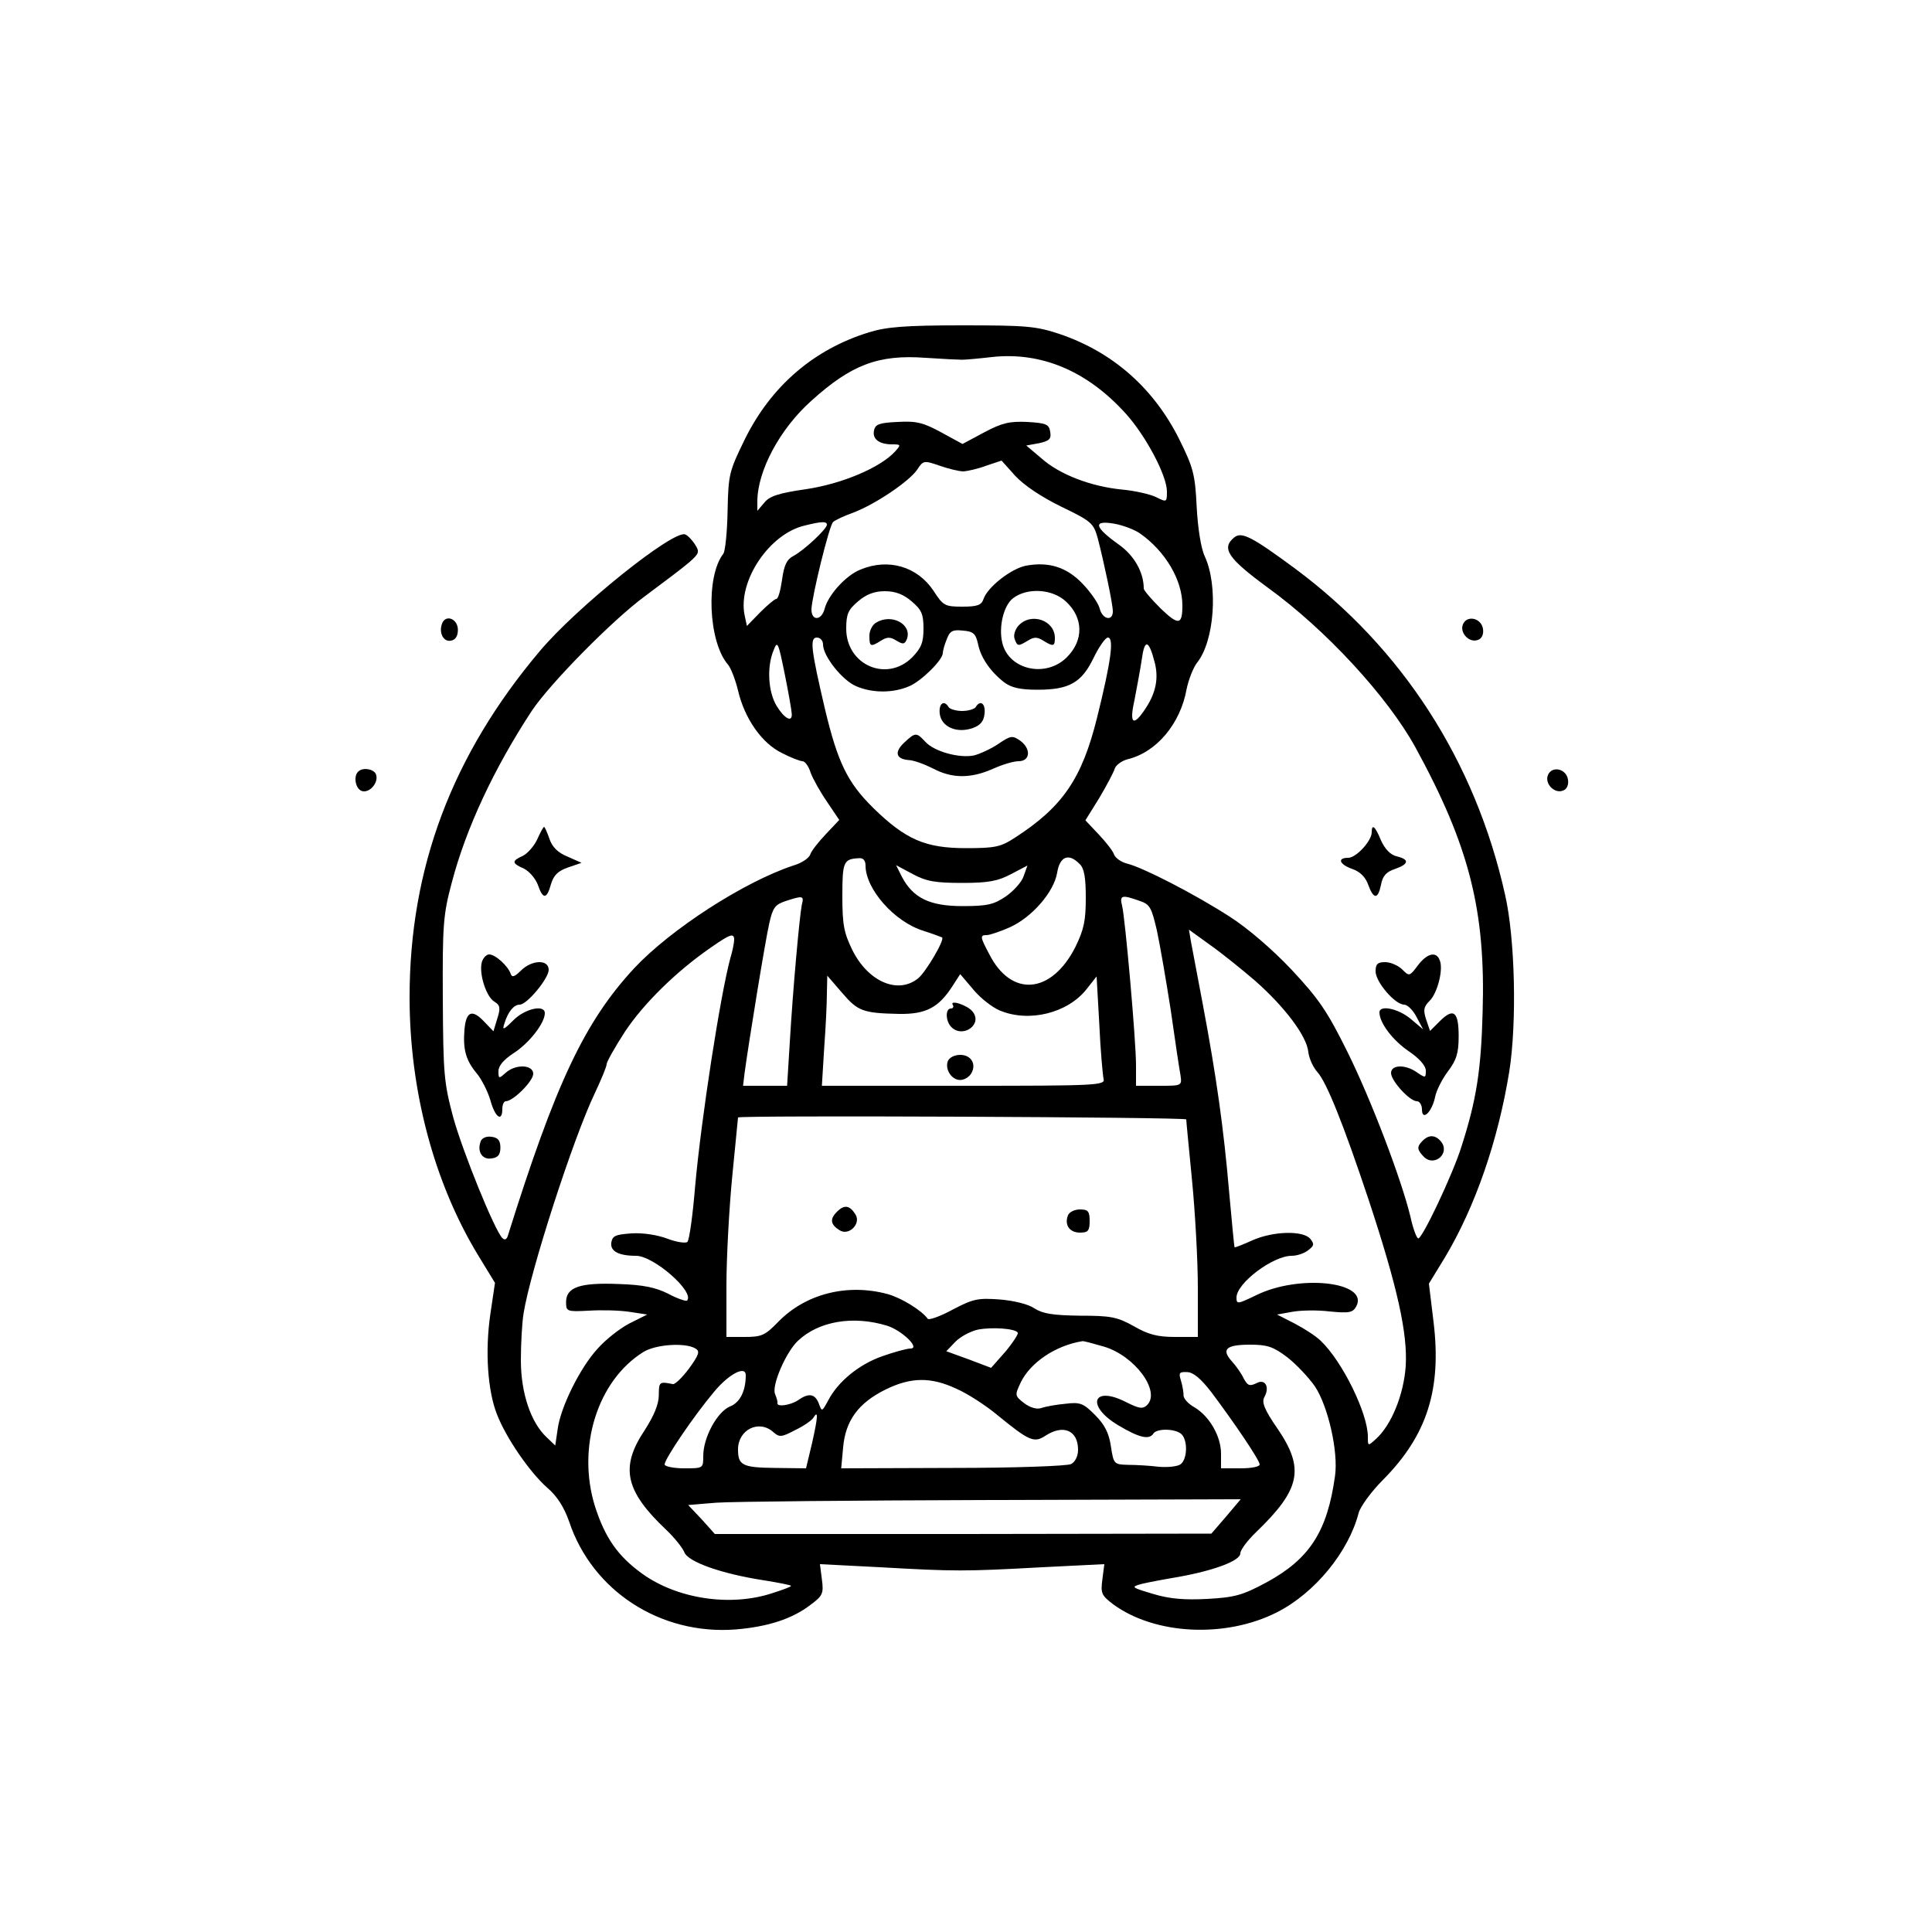 <?xml version="1.0" standalone="no"?>
<!DOCTYPE svg PUBLIC "-//W3C//DTD SVG 20010904//EN"
 "http://www.w3.org/TR/2001/REC-SVG-20010904/DTD/svg10.dtd">
<svg version="1.0" xmlns="http://www.w3.org/2000/svg"
 width="500pt" height="500pt" viewBox="0 0 500 500"
 preserveAspectRatio="xMidYMid meet">

<g transform="translate(0,500) scale(0.1,-0.1)"
fill="#000000" stroke="none">
<path d="M2249 4140 c-143 -44 -253 -139 -321 -276 -41 -84 -43 -91 -45 -186
-1 -54 -6 -104 -11 -111 -46 -59 -39 -228 12 -287 7 -8 19 -38 26 -67 17 -73
62 -137 114 -162 23 -12 47 -21 53 -21 6 0 16 -13 21 -30 6 -16 25 -50 43 -76
l31 -46 -34 -36 c-20 -21 -38 -44 -41 -53 -3 -10 -23 -23 -44 -29 -127 -42
-316 -164 -411 -265 -129 -139 -204 -298 -328 -694 -3 -9 -8 -11 -14 -5 -20
20 -102 222 -127 312 -24 90 -26 112 -27 307 -1 191 1 218 23 300 37 142 110
297 207 445 48 72 211 237 293 297 47 35 99 74 115 88 26 23 27 27 14 47 -8
12 -19 23 -25 25 -32 11 -281 -189 -376 -302 -227 -269 -337 -561 -337 -896 0
-241 63 -479 177 -667 l44 -72 -12 -81 c-14 -96 -7 -198 17 -259 24 -62 85
-150 130 -190 26 -22 44 -51 57 -88 60 -180 237 -294 431 -279 83 7 146 27
194 64 31 23 34 29 29 66 l-5 39 156 -8 c194 -11 218 -11 419 0 l161 8 -5 -39
c-5 -37 -2 -42 28 -65 108 -79 290 -88 423 -21 99 50 186 157 212 257 4 16 32
55 63 86 115 116 152 235 131 409 l-12 99 41 67 c79 132 138 303 167 482 20
127 15 345 -11 458 -77 345 -266 638 -544 844 -111 82 -138 96 -157 80 -34
-28 -16 -54 86 -129 151 -109 311 -283 383 -414 140 -256 182 -423 174 -686
-4 -150 -16 -226 -54 -345 -22 -72 -104 -245 -113 -240 -5 3 -14 29 -20 57
-23 95 -101 301 -163 426 -52 105 -74 137 -144 212 -50 53 -114 108 -161 138
-90 58 -224 127 -265 137 -16 4 -31 15 -34 24 -3 9 -21 32 -40 52 l-34 36 36
58 c19 32 37 66 40 76 3 9 18 20 33 24 75 18 137 92 153 182 5 24 17 55 27 68
45 56 55 199 20 275 -10 21 -18 73 -21 128 -4 85 -9 102 -45 175 -66 132 -171
225 -308 272 -63 21 -86 23 -254 23 -147 0 -196 -4 -241 -18z m241 -71 c8 0
43 3 77 7 128 14 247 -36 347 -147 52 -58 106 -160 106 -201 0 -28 -1 -28 -27
-15 -16 8 -56 17 -89 20 -81 8 -162 39 -209 81 l-39 33 33 6 c27 6 32 11 29
29 -3 20 -10 23 -59 26 -46 2 -65 -2 -112 -27 l-56 -30 -55 30 c-46 25 -64 30
-113 27 -47 -2 -58 -6 -61 -22 -5 -22 13 -36 47 -36 23 0 23 -1 7 -19 -38 -41
-136 -83 -230 -97 -70 -10 -95 -18 -108 -35 l-18 -21 0 24 c0 79 58 188 140
261 103 93 173 120 295 111 44 -3 87 -5 95 -5z m4 -289 c11 1 38 7 59 15 l39
13 35 -39 c23 -25 68 -55 119 -80 79 -38 84 -43 95 -82 16 -62 39 -170 39
-189 0 -27 -27 -21 -34 7 -3 13 -23 42 -44 64 -41 43 -87 58 -147 47 -39 -8
-100 -56 -110 -87 -5 -15 -16 -19 -54 -19 -45 0 -50 2 -75 41 -42 63 -117 85
-189 55 -38 -15 -84 -66 -93 -102 -8 -30 -34 -32 -34 -1 1 33 46 217 56 226 5
5 29 16 54 25 57 22 144 81 164 111 15 23 17 24 57 10 23 -8 51 -15 63 -15z
m-354 -138 c0 -11 -60 -67 -87 -81 -17 -9 -24 -24 -29 -61 -4 -28 -10 -50 -15
-50 -4 0 -23 -16 -42 -35 l-34 -35 -6 28 c-18 88 64 211 156 232 44 11 57 11
57 2z m811 -23 c65 -46 109 -120 109 -186 0 -51 -10 -52 -56 -8 -24 24 -44 47
-44 52 0 42 -25 86 -65 114 -63 45 -67 63 -13 54 24 -4 55 -16 69 -26z m-592
-175 c26 -22 31 -33 31 -71 0 -36 -6 -50 -29 -74 -66 -66 -171 -20 -171 74 0
38 5 49 31 71 21 18 42 26 69 26 27 0 48 -8 69 -26z m400 -1 c45 -42 46 -100
2 -144 -54 -54 -150 -33 -167 37 -10 41 3 97 28 116 37 28 102 24 137 -9z
m-228 -109 c7 -36 32 -72 68 -100 19 -14 42 -19 86 -19 82 0 114 18 145 82 14
29 31 53 37 53 17 0 8 -63 -28 -208 -39 -157 -89 -230 -211 -309 -38 -25 -52
-28 -128 -28 -105 0 -156 22 -240 104 -67 66 -92 118 -125 256 -36 154 -40
185 -21 185 9 0 16 -8 16 -18 0 -30 50 -93 86 -108 42 -18 95 -18 137 0 31 13
87 68 87 86 0 5 4 21 10 35 8 22 15 26 42 23 27 -2 33 -8 39 -34z m-482 -181
c2 -24 -19 -13 -39 20 -22 36 -26 101 -8 144 10 26 12 22 29 -62 10 -49 18
-96 18 -102z m939 134 c11 -41 4 -79 -23 -120 -32 -49 -43 -41 -29 21 6 32 15
79 19 106 7 53 18 51 33 -7z m-748 -527 c0 -61 75 -146 150 -169 25 -8 46 -16
48 -17 8 -5 -42 -90 -62 -106 -52 -42 -129 -9 -170 73 -22 45 -26 66 -26 140
0 89 3 96 43 98 11 1 17 -6 17 -19z m554 4 c12 -11 16 -35 16 -88 0 -59 -5
-82 -27 -127 -62 -122 -166 -131 -223 -18 -24 45 -24 49 -6 49 7 0 34 9 59 20
58 26 115 92 123 142 7 42 30 51 58 22z m-304 -49 c69 0 93 5 127 23 l42 22
-10 -28 c-5 -15 -26 -38 -46 -52 -31 -21 -48 -25 -112 -25 -85 0 -128 21 -157
76 l-15 30 43 -23 c35 -19 59 -23 128 -23z m-415 -57 c-6 -31 -23 -218 -31
-355 l-7 -113 -57 0 -57 0 4 33 c10 75 54 346 64 388 9 40 15 48 42 57 46 15
48 14 42 -10z m873 11 c28 -9 32 -17 46 -77 8 -37 24 -130 36 -207 11 -77 22
-152 25 -167 4 -28 4 -28 -55 -28 l-60 0 0 53 c0 64 -28 380 -36 413 -7 27 -1
29 44 13z m300 -207 c76 -67 134 -143 138 -185 2 -17 13 -40 23 -51 24 -26 68
-136 133 -331 75 -227 101 -346 96 -430 -5 -74 -37 -153 -77 -189 -21 -19 -21
-19 -21 6 0 60 -66 195 -122 248 -12 12 -43 32 -68 45 l-45 23 39 7 c21 4 65
5 97 1 51 -5 60 -3 69 13 34 64 -148 84 -259 29 -48 -23 -51 -24 -51 -6 0 37
94 108 143 108 13 0 32 6 42 14 16 12 17 16 6 30 -19 22 -96 20 -150 -4 -24
-11 -45 -19 -46 -18 -1 2 -7 66 -14 143 -14 164 -33 299 -68 485 -14 74 -28
148 -31 164 l-5 30 54 -39 c30 -21 82 -63 117 -93z m-1348 106 c0 -7 -4 -29
-10 -48 -26 -97 -75 -413 -91 -590 -6 -74 -15 -139 -20 -144 -4 -4 -27 -1 -51
8 -26 10 -64 16 -94 14 -41 -3 -49 -6 -52 -24 -3 -22 19 -34 64 -34 46 0 153
-94 132 -116 -3 -2 -25 5 -49 18 -32 16 -64 23 -128 25 -100 4 -136 -8 -136
-47 0 -24 2 -25 59 -22 32 2 79 1 105 -3 l46 -7 -46 -23 c-25 -13 -62 -42 -83
-66 -45 -49 -96 -152 -103 -209 l-6 -41 -23 22 c-40 38 -66 113 -66 199 0 42
3 97 7 121 17 108 128 452 184 569 17 36 31 70 31 76 0 6 22 45 48 85 48 72
132 155 222 217 50 35 60 38 60 20z m687 -183 c76 -32 176 -7 225 55 l26 33 7
-124 c3 -68 9 -132 11 -141 5 -17 -17 -18 -362 -18 l-367 0 6 98 c4 53 7 117
7 142 l1 45 38 -44 c41 -48 54 -53 148 -55 69 -1 102 16 138 72 l20 31 34 -40
c18 -22 49 -46 68 -54z m483 -282 c0 -5 7 -75 15 -158 8 -82 15 -207 15 -277
l0 -128 -59 0 c-45 0 -69 6 -107 28 -43 24 -60 27 -139 27 -70 1 -96 5 -118
19 -16 11 -53 20 -90 23 -55 4 -68 2 -121 -26 -33 -18 -62 -28 -65 -24 -16 22
-68 54 -104 64 -104 28 -212 1 -283 -72 -34 -35 -43 -39 -86 -39 l-48 0 0 133
c0 72 7 200 15 282 8 83 15 151 15 153 0 6 1160 1 1160 -5z m-774 -534 c38
-12 87 -59 60 -59 -9 0 -42 -9 -73 -20 -60 -21 -115 -66 -140 -115 -16 -29
-16 -29 -24 -7 -10 25 -26 28 -54 8 -20 -13 -55 -18 -53 -7 1 3 -2 13 -6 23
-10 21 28 109 59 138 54 51 143 66 231 39z m338 -18 c2 -3 -12 -25 -32 -49
l-37 -42 -58 22 -58 21 24 25 c13 13 39 27 58 31 36 7 97 3 103 -8z m223 -36
c80 -24 147 -115 112 -151 -12 -11 -20 -10 -56 8 -85 43 -103 -10 -20 -60 55
-33 81 -39 92 -22 9 14 58 13 73 -2 16 -16 15 -63 -2 -77 -7 -6 -32 -9 -57 -7
-24 3 -60 5 -80 5 -36 1 -37 2 -44 48 -5 34 -16 56 -41 81 -30 30 -38 34 -77
29 -23 -2 -51 -7 -62 -11 -12 -4 -29 1 -45 13 -24 19 -24 20 -8 54 25 51 90
95 159 106 3 1 28 -6 56 -14z m-1057 -5 c12 -7 9 -16 -17 -52 -18 -24 -37 -42
-42 -40 -34 7 -36 6 -36 -28 0 -24 -12 -53 -37 -92 -64 -96 -50 -157 57 -258
20 -19 41 -45 46 -57 9 -25 96 -56 207 -73 37 -6 68 -12 69 -14 2 -2 -20 -10
-48 -19 -109 -36 -247 -15 -338 51 -62 45 -95 92 -121 173 -48 153 6 326 125
400 32 20 109 25 135 9z m1532 -23 c23 -18 55 -52 71 -75 34 -51 61 -169 52
-232 -20 -143 -65 -214 -177 -275 -63 -34 -83 -39 -154 -43 -59 -3 -97 0 -140
13 -57 17 -58 18 -29 26 17 4 59 12 95 18 94 17 160 42 160 61 0 9 19 34 41
55 115 111 126 164 55 268 -34 49 -41 68 -34 81 15 27 2 49 -21 36 -17 -8 -22
-6 -32 12 -6 13 -20 33 -31 45 -28 31 -15 43 47 43 45 0 60 -5 97 -33z m-1402
-46 c0 -41 -15 -71 -41 -81 -33 -14 -69 -80 -69 -128 0 -32 0 -32 -50 -32 -27
0 -50 5 -50 10 0 14 75 125 128 188 38 46 82 69 82 43z m1205 -44 c60 -80 125
-176 125 -187 0 -6 -22 -10 -50 -10 l-50 0 0 38 c0 45 -30 97 -69 120 -16 9
-29 23 -28 32 0 8 -3 25 -7 38 -6 19 -4 22 16 21 16 0 36 -17 63 -52z m-660 9
c28 -12 76 -43 106 -68 82 -67 95 -73 124 -54 47 31 85 14 85 -36 0 -16 -7
-31 -18 -37 -10 -5 -144 -10 -306 -10 l-289 -1 5 54 c6 69 39 115 110 150 65
32 117 33 183 2z m-373 -139 l-16 -67 -81 1 c-84 1 -95 7 -95 48 0 51 54 78
91 45 16 -14 21 -14 57 5 23 11 44 26 47 32 13 21 12 3 -3 -64z m1071 -192
l-38 -44 -642 -1 -643 0 -34 38 -35 37 72 6 c40 3 361 6 715 7 l643 2 -38 -45z"/>
<path d="M2268 3389 c-10 -5 -18 -21 -18 -34 0 -29 3 -30 30 -13 16 10 24 10
40 0 17 -10 21 -10 27 4 14 38 -39 67 -79 43z"/>
<path d="M2636 3381 c-9 -10 -14 -25 -10 -35 7 -19 9 -19 34 -4 16 10 24 10
40 0 26 -16 30 -15 30 7 0 46 -62 67 -94 32z"/>
<path d="M2432 3153 c4 -34 44 -52 86 -37 19 7 28 17 30 37 3 26 -11 37 -23
17 -3 -5 -19 -10 -35 -10 -16 0 -32 5 -35 10 -12 20 -26 9 -23 -17z"/>
<path d="M2341 3079 c-27 -25 -23 -43 10 -46 13 0 42 -11 64 -22 49 -26 97
-26 154 -1 24 11 54 20 67 20 31 0 33 33 3 54 -19 13 -24 12 -55 -9 -19 -13
-48 -26 -63 -30 -38 -8 -103 10 -126 35 -23 25 -26 25 -54 -1z"/>
<path d="M2466 2399 c3 -5 0 -9 -5 -9 -15 0 -14 -33 1 -48 30 -30 82 7 55 40
-13 17 -61 32 -51 17z"/>
<path d="M2453 2254 c-8 -22 10 -49 32 -49 10 0 22 7 28 16 15 24 1 49 -28 49
-15 0 -28 -7 -32 -16z"/>
<path d="M2166 1864 c-19 -19 -17 -33 7 -48 24 -15 56 17 41 41 -15 24 -29 26
-48 7z"/>
<path d="M2764 1855 c-10 -25 4 -45 31 -45 21 0 25 5 25 30 0 25 -4 30 -25 30
-14 0 -28 -7 -31 -15z"/>
<path d="M1144 3386 c-9 -24 4 -48 23 -44 12 2 18 12 18 28 0 29 -32 41 -41
16z"/>
<path d="M3786 3384 c-9 -22 17 -49 39 -40 10 3 15 15 13 28 -4 29 -42 37 -52
12z"/>
<path d="M927 3003 c-13 -12 -7 -44 9 -50 20 -7 45 22 37 43 -5 14 -35 19 -46
7z"/>
<path d="M4006 2994 c-9 -22 17 -49 39 -40 10 3 15 15 13 28 -4 29 -42 37 -52
12z"/>
<path d="M1390 2827 c-8 -17 -25 -36 -37 -42 -29 -13 -29 -19 3 -33 14 -7 30
-26 36 -42 13 -38 23 -38 34 2 7 23 18 34 44 43 l35 12 -36 16 c-25 10 -40 25
-47 46 -6 17 -12 31 -14 31 -2 0 -10 -15 -18 -33z"/>
<path d="M3550 2846 c0 -22 -40 -66 -61 -66 -29 0 -23 -17 11 -29 20 -7 34
-21 41 -41 14 -38 25 -38 33 0 4 23 14 34 36 41 37 13 38 25 4 33 -16 4 -30
19 -40 41 -15 37 -24 44 -24 21z"/>
<path d="M1247 2510 c-8 -29 11 -89 32 -102 15 -9 17 -16 8 -44 l-10 -33 -24
25 c-31 33 -47 27 -51 -21 -4 -50 3 -78 31 -112 13 -15 29 -47 36 -70 12 -45
31 -58 31 -23 0 11 4 20 9 20 19 0 71 52 71 71 0 24 -46 26 -72 2 -17 -15 -18
-15 -18 5 0 14 14 30 40 47 39 25 80 77 80 103 0 23 -51 12 -81 -18 -27 -27
-30 -27 -23 -7 9 29 24 47 39 47 19 0 75 68 75 90 0 28 -44 26 -72 -2 -16 -16
-23 -18 -26 -9 -7 21 -40 51 -56 51 -7 0 -16 -9 -19 -20z"/>
<path d="M3669 2501 c-21 -28 -22 -28 -40 -10 -10 10 -30 19 -44 19 -20 0 -25
-5 -25 -24 0 -27 50 -86 74 -86 8 0 23 -14 32 -32 l17 -32 -32 27 c-32 27 -81
37 -81 17 0 -27 34 -72 75 -100 28 -19 45 -38 45 -51 0 -19 -1 -19 -22 -5 -30
22 -68 21 -68 -1 0 -20 48 -73 67 -73 7 0 13 -10 13 -21 0 -32 26 -7 34 32 3
16 18 46 33 66 22 29 28 47 28 91 0 64 -13 75 -49 39 l-25 -25 -10 29 c-8 25
-7 33 9 49 20 20 36 81 26 105 -9 24 -33 18 -57 -14z"/>
<path d="M1244 2046 c-10 -26 4 -48 28 -44 17 2 23 10 23 28 0 18 -6 26 -23
28 -13 2 -25 -3 -28 -12z"/>
<path d="M3682 2048 c-16 -16 -15 -23 3 -42 28 -27 69 10 44 40 -14 17 -31 18
-47 2z"/>
</g>
</svg>
